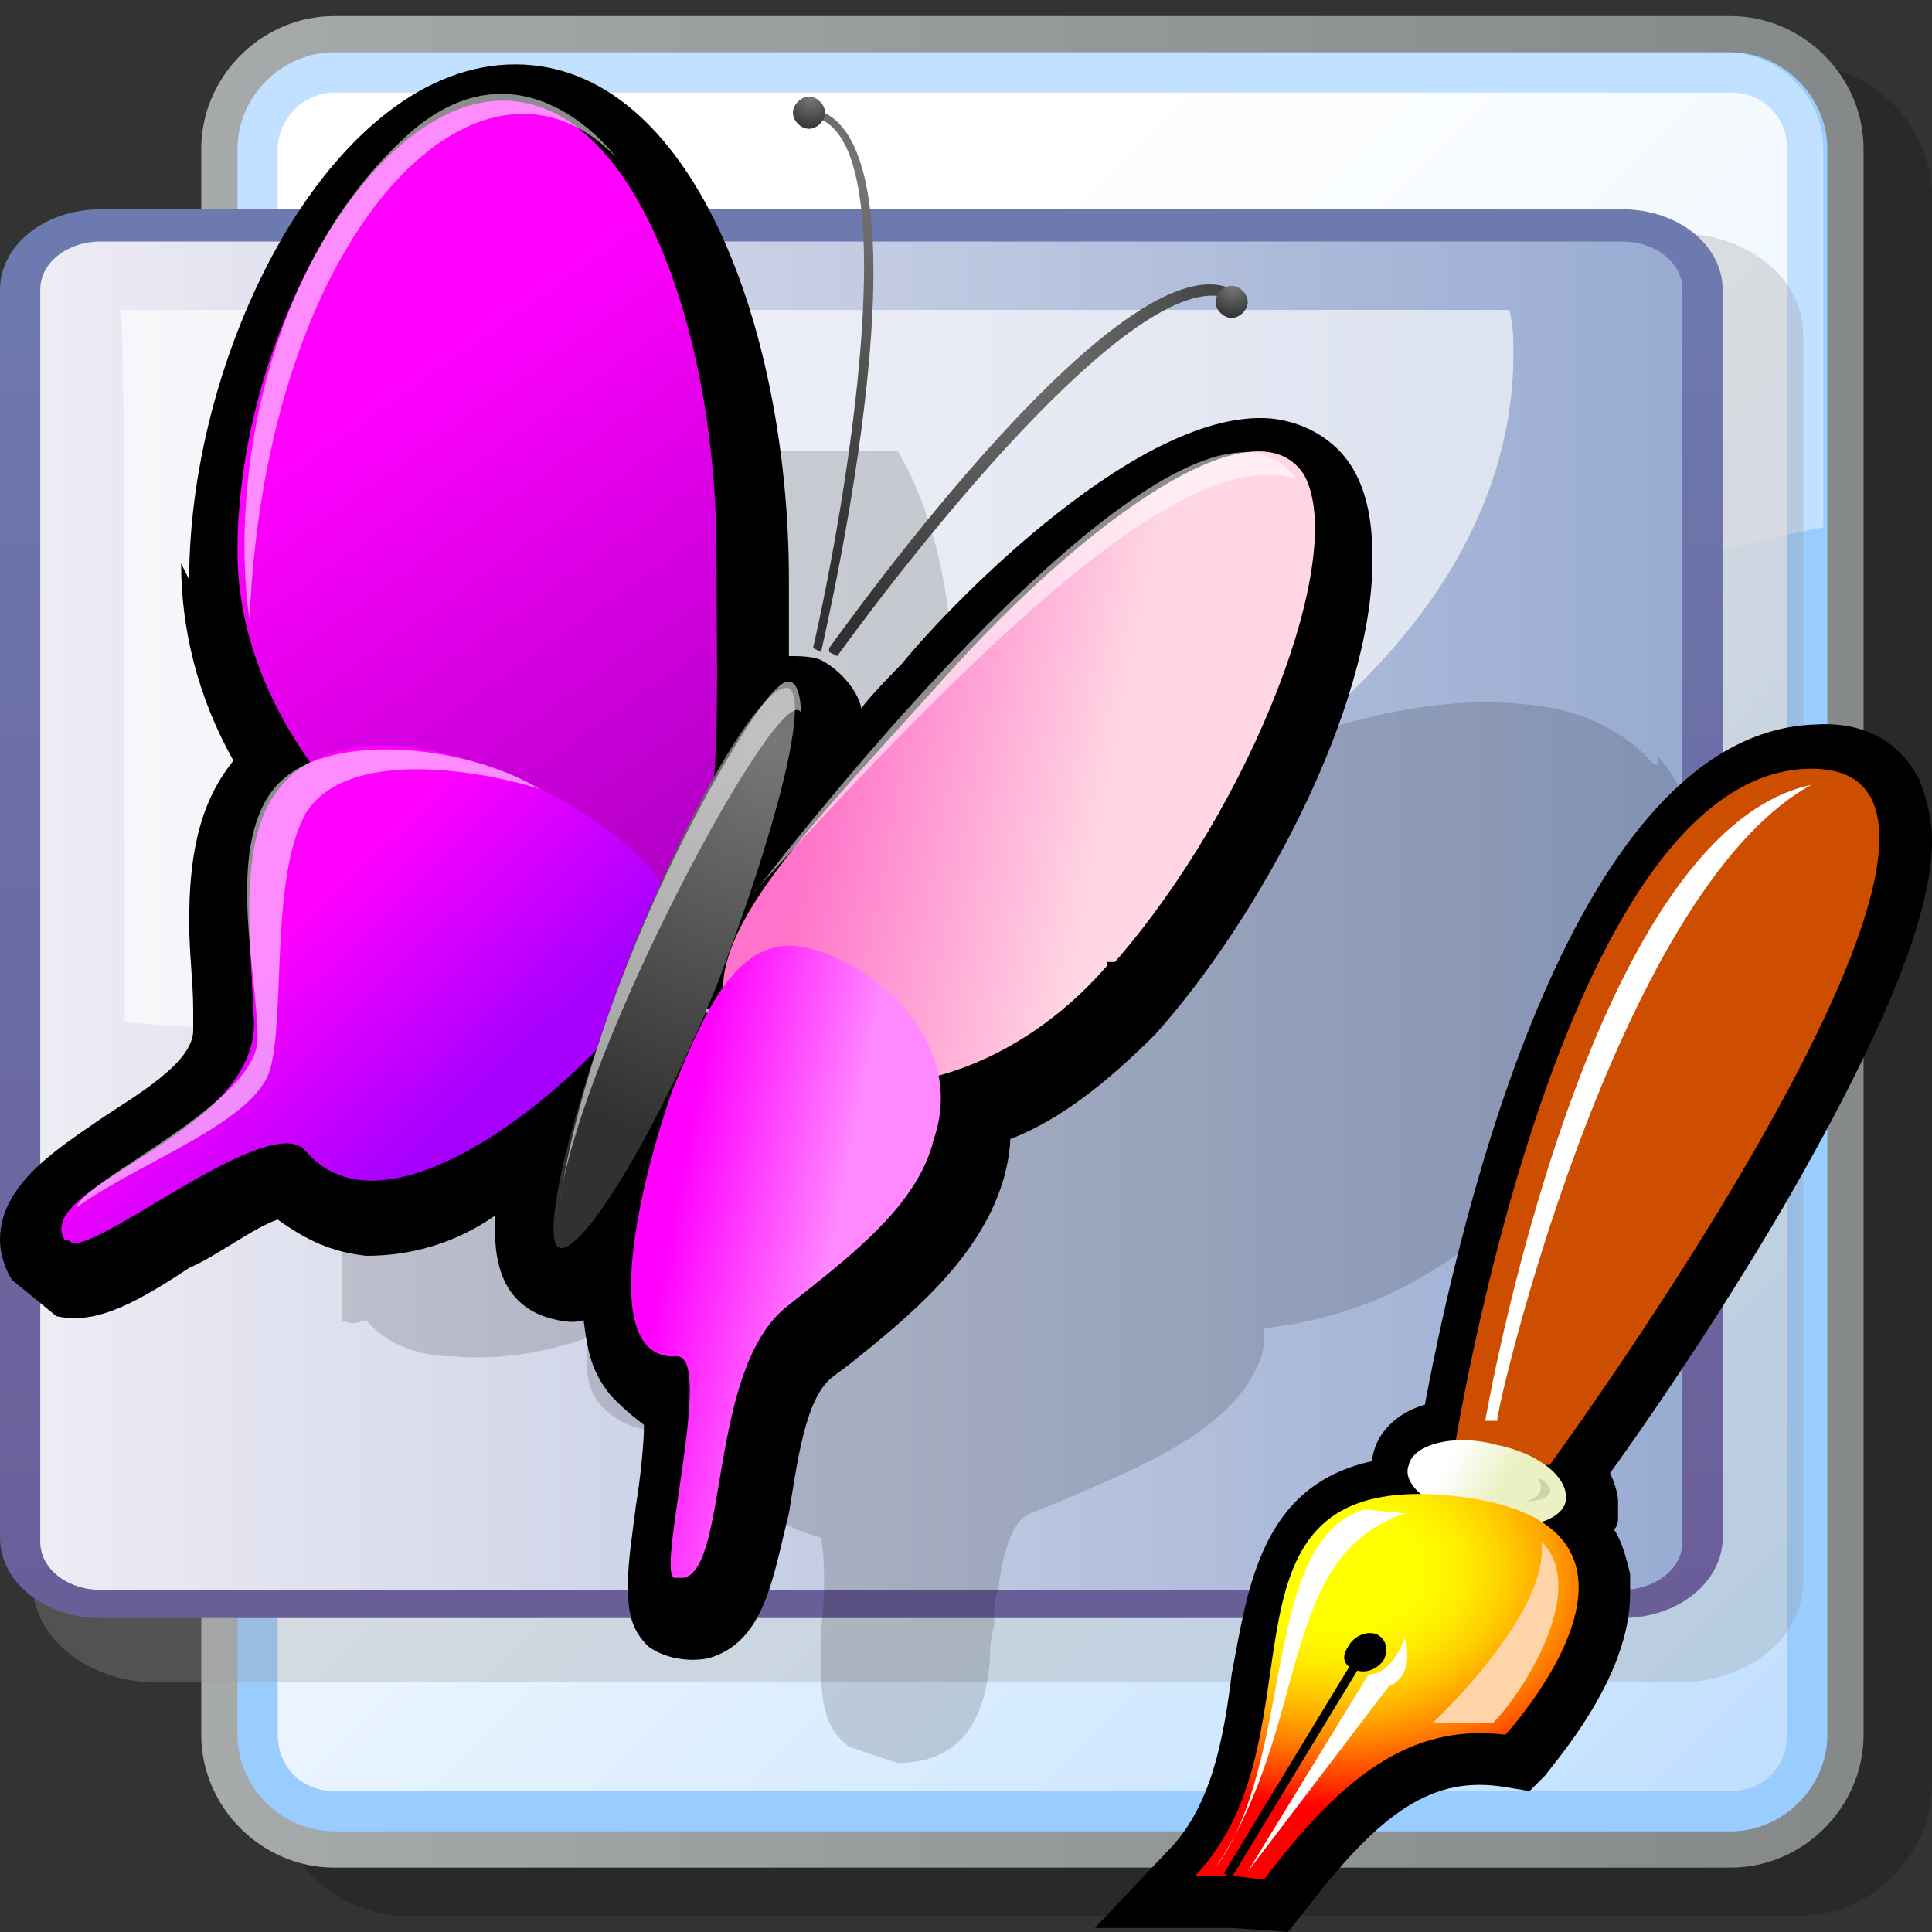 <?xml version="1.0" encoding="UTF-8" standalone="no"?>
<!DOCTYPE svg PUBLIC "-//W3C//DTD SVG 20010904//EN"
"http://www.w3.org/TR/2001/REC-SVG-20010904/DTD/svg10.dtd">
<!-- Created with Sodipodi ("http://www.sodipodi.com/") -->
<svg
   xmlns:x="http://ns.adobe.com/Extensibility/1.0/"
   xmlns:i="http://ns.adobe.com/AdobeIllustrator/10.0/"
   xmlns:graph="http://ns.adobe.com/Graphs/1.0/"
   xmlns="http://www.w3.org/2000/svg"
   xmlns:xlink="http://www.w3.org/1999/xlink"
   xmlns:a="http://ns.adobe.com/AdobeSVGViewerExtensions/3.0/"
   xml:space="preserve"
   i:viewOrigin="282.9219 419.0313"
   i:rulerOrigin="0 0"
   i:pageBounds="0 792 612 0"
   width="48"
   height="48"
   viewBox="0 0 48 48"
   overflow="visible"
   enable-background="new 0 0 48 48"
   xmlns:sodipodi="http://sodipodi.sourceforge.net/DTD/sodipodi-0.dtd"
   id="svg602"
   sodipodi:version="0.34"
   sodipodi:docname="C:\msys\home\su_blanc\mldonkey-2.5.12\src\gtk2\rsvg\mime_wordprocessing.svg"><rect x="0" y="0" width="48" height="48" fill="#333333" stroke="none"/><defs
   id="defs746" /><sodipodi:namedview
   id="namedview745" /><g
   id="Layer_x5F_1"
   i:knockout="Off"
   i:layer="yes"
   i:dimmedPercent="3"
   i:rgbTrio="#4F008000FFFF"><g
   id="g620"
   i:knockout="Off"><path
   id="path155"
   i:isolated="yes"
   i:knockout="Off"
   opacity="0.2"
   enable-background="new    "
   d="M10.1,1.6      c-1.8,0-3.3,1.5-3.3,3.3v39.4c0,1.8,1.5,3.3,3.3,3.3h34.6c1.8,0,3.3-1.5,3.3-3.3V4.9c0-1.8-1.5-3.3-3.3-3.3H10.1z" /><linearGradient
   id="path162_1_"
   gradientUnits="userSpaceOnUse"
   x1="-1951.842"
   y1="291.729"
   x2="-1731.342"
   y2="291.729"
   gradientTransform="matrix(0.188 0 0 -0.188 370.913 78.1)"><stop
   offset="0"
   style="stop-color:#A7ABAC"
   id="stop609" /><stop
   offset="1"
   style="stop-color:#85898A"
   id="stop610" /><a:midPointStop
   offset="0"
   style="stop-color:#A7ABAC"
   id="midPointStop611" /><a:midPointStop
   offset="0.5"
   style="stop-color:#A7ABAC"
   id="midPointStop612" /><a:midPointStop
   offset="1"
   style="stop-color:#85898A"
   id="midPointStop613" /></linearGradient><path
   id="path162"
   fill="url(#path162_1_)"
   d="M8.3,0.4C6.5,0.4,5,1.9,5,3.7v39.4c0,1.8,1.5,3.3,3.3,3.3H43      c1.8,0,3.3-1.5,3.3-3.3V3.7c0-1.8-1.5-3.3-3.3-3.3H8.3z" /><path
   id="path163"
   fill="#99CCFF"
   d="M5.9,43.1c0,1.3,1.1,2.4,2.4,2.4H43c1.3,0,2.4-1.1,2.4-2.4V3.7c0-1.3-1.1-2.4-2.4-2.4H8.3      C7,1.3,5.9,2.4,5.9,3.7V43.1z" /><linearGradient
   id="path170_1_"
   gradientUnits="userSpaceOnUse"
   x1="-1887.144"
   y1="337.473"
   x2="-1638.295"
   y2="88.623"
   gradientTransform="matrix(0.188 0 0 -0.188 370.913 78.1)"><stop
   offset="0"
   style="stop-color:#FFFFFF"
   id="stop617" /><stop
   offset="1"
   style="stop-color:#99CCFF"
   id="stop618" /><a:midPointStop
   offset="0"
   style="stop-color:#FFFFFF"
   id="midPointStop619" /><a:midPointStop
   offset="0.5"
   style="stop-color:#FFFFFF"
   id="midPointStop620" /><a:midPointStop
   offset="1"
   style="stop-color:#99CCFF"
   id="midPointStop621" /></linearGradient><path
   id="path170"
   fill="url(#path170_1_)"
   d="M8.3,2.3C7.5,2.3,6.9,3,6.9,3.7v39.4c0,0.8,0.6,1.4,1.4,1.4H43      c0.8,0,1.4-0.6,1.4-1.4V3.7c0-0.8-0.6-1.4-1.4-1.4H8.3z" /><path
   id="path171"
   i:isolated="yes"
   i:knockout="Off"
   opacity="0.4"
   fill="#FFFFFF"
   enable-background="new    "
   d="M32.5,19.1      c3.7-3.4,8.1-5.1,12.8-6V3.7c0-1.3-1.1-2.4-2.4-2.4H8.3C7,1.3,5.9,2.4,5.9,3.7v28.2C15.7,32.7,24.9,25.9,32.5,19.1z" /></g></g><g
   id="Layer_x5F_2"
   i:knockout="Off"
   i:layer="yes"
   i:dimmedPercent="3"
   i:rgbTrio="#4F004F00FFFF"><g
   id="g625"
   i:knockout="Off"><path
   id="path172"
   i:isolated="yes"
   i:knockout="Off"
   opacity="0.3"
   fill="#999999"
   enable-background="new    "
   d="M3.9,5.7      c-1.7,0-3.1,1.1-3.1,2.5v31.1c0,1.4,1.4,2.5,3.1,2.5h37.8c1.7,0,3.1-1.1,3.1-2.5v-31c0-1.4-1.4-2.5-3.1-2.5L3.9,5.7L3.9,5.7z" /><linearGradient
   id="path179_1_"
   gradientUnits="userSpaceOnUse"
   x1="-1015.305"
   y1="232.636"
   x2="-1015.305"
   y2="25.157"
   gradientTransform="matrix(0.188 0 0 0.188 211.769 -0.469)"><stop
   offset="0"
   style="stop-color:#6A5B97"
   id="stop628" /><stop
   offset="1"
   style="stop-color:#6D7BB0"
   id="stop629" /><a:midPointStop
   offset="0"
   style="stop-color:#6A5B97"
   id="midPointStop630" /><a:midPointStop
   offset="0.5"
   style="stop-color:#6A5B97"
   id="midPointStop631" /><a:midPointStop
   offset="1"
   style="stop-color:#6D7BB0"
   id="midPointStop632" /></linearGradient><path
   id="path179"
   fill="url(#path179_1_)"
   d="M42.8,38.2c0,1.1-1.1,2-2.5,2H2.5c-1.4,0-2.5-0.9-2.5-2v-31c0-1.1,1.1-2,2.5-2      h37.8c1.4,0,2.5,0.9,2.5,2V38.2L42.8,38.2z" /><linearGradient
   id="path186_1_"
   gradientUnits="userSpaceOnUse"
   x1="-1124.103"
   y1="123.834"
   x2="-906.923"
   y2="123.834"
   gradientTransform="matrix(0.188 0 0 0.188 211.769 -0.469)"><stop
   offset="0"
   style="stop-color:#EFEDF5"
   id="stop635" /><stop
   offset="1"
   style="stop-color:#99ACD2"
   id="stop636" /><a:midPointStop
   offset="0"
   style="stop-color:#EFEDF5"
   id="midPointStop637" /><a:midPointStop
   offset="0.5"
   style="stop-color:#EFEDF5"
   id="midPointStop638" /><a:midPointStop
   offset="1"
   style="stop-color:#99ACD2"
   id="midPointStop639" /></linearGradient><path
   id="path186"
   fill="url(#path186_1_)"
   d="M2.5,6C1.7,6,1,6.5,1,7.2v31.1c0,0.7,0.7,1.2,1.5,1.2h37.8c0.8,0,1.5-0.5,1.5-1.2      V7.2c0-0.7-0.7-1.2-1.5-1.2H2.5L2.5,6z" /><path
   id="path187"
   i:isolated="yes"
   i:knockout="Off"
   opacity="0.64"
   fill="#FFFFFF"
   enable-background="new    "
   d="M3.1,25.4      c1.4,0.1,2.8,0.2,4.2,0.2c16.8,0,30.3-7.5,30.3-16.8c0-0.4,0-0.7-0.1-1.1c-7.7,0-33.4,0-34.5,0C3.1,8.2,3.1,17.4,3.1,25.4z" /></g></g><g
   id="Layer_x5F_3"
   i:knockout="Off"
   i:layer="yes"
   i:dimmedPercent="3"
   i:rgbTrio="#4F00FFFF4F00"><g
   id="g643"
   i:knockout="Off"><path
   id="path644"
   i:isolated="yes"
   i:knockout="Off"
   opacity="0.15"
   enable-background="new    "
   d="M41.1,19      c-0.8-0.9-1.9-1.4-3.2-1.5c-3.5-0.4-8,1.5-11.2,3.6l-1.3,0.8c-0.2,0.1-0.3,0.2-0.4,0.3c-0.1-0.2-0.4-0.4-0.8-0.7      c-0.2-0.1-0.5-0.1-0.8-0.2c0-0.1,0.2-1.6,0.2-1.6c0.3-3.1,0-6.3-1.3-8.5H11.5c-1.3,1.5-2.4,3.5-3,5.5v4.7      c0.1,0.4,0.3,0.9,0.6,1.3c-0.2,0.2-0.4,0.4-0.6,0.5v9.6c0.2,0.1,0.3,0.1,0.6,0c0.5,0.6,1.3,0.9,2.2,0.9c1.1,0.1,2.3-0.1,3.4-0.5      c0,0.1,0,0.2-0.1,0.3c-0.1,1,0.2,1.5,1,1.9c0.8,0.3,1.5,0.1,2.2-0.3c0.1,0.7,0.3,1.2,0.7,1.8c0.4,0.7,1.1,1.1,1.9,1.3      c0.1,0.5,0.1,1.7,0,2.2c0,1.5-0.1,2.4,0.7,3l1.2,0.4c1.8,0,2.2-1.4,2.3-2.6c0-0.2,0-0.5,0.1-0.8c0-0.3,0-0.7,0.1-0.9      c0.1-0.8,0.3-1.7,0.8-1.9l0.5-0.2c2.1-0.9,4.5-1.8,5.2-3.6c0.1-0.2,0.1-0.4,0.1-0.7V33c1.8-0.2,3.3-0.8,4.6-1.7      c3.2-2,5.6-5.4,6.2-8.5c0-0.1,0-0.2,0-0.3c0.2-1.4-0.2-2.8-1-3.7V19H41.1z" /><path
   d="M4.5,14c0,1.6,0.4,3.3,1.3,4.9c-0.9,1.1-1.1,2.5-1.1,4c0,0.8,0.1,1.5,0.1,2.2v0.5l0,0c0,0.8-1.4,1.6-2.3,2.2      c-1,0.7-2.5,1.6-2.5,3c0,0.3,0.1,0.7,0.3,1l1.1,0.9c0.9,0.2,1.8-0.2,3.3-1.2c0.7-0.3,1.6-1,2.2-1.2c0.7,0.5,1.3,0.8,2.2,0.9      c1.1,0,2.2-0.3,3.2-1c0,0.1,0,0.2,0,0.4c0,1.1,0.4,1.8,1.2,2.1c0.3,0.1,0.7,0.2,1,0.1c0.1,0.8,0.2,1.3,0.7,1.9      c0.2,0.2,0.4,0.4,0.8,0.7c0,0.5-0.1,1.4-0.2,2c-0.1,0.8-0.2,1.4-0.2,2c0,0.7,0.1,1.1,0.5,1.5c0.4,0.3,1,0.4,1.5,0.3      c1.4-0.4,1.6-2,2-3.6c0.2-1.2,0.4-2.9,1.1-3.4l0.4-0.3c1.5-1.2,3.2-2.6,3.8-4.5c0.1-0.3,0.2-0.8,0.2-1.1      c1.3-0.5,2.5-1.5,3.6-2.6c2.6-2.9,5.4-8.1,5.4-11.8c0-0.8-0.1-1.5-0.4-2.1c-0.4-0.8-1.2-1.3-2.1-1.4c-3.2-0.3-7.9,4.5-9.2,6.1      c0,0-0.8,0.8-1,1.1c-0.1-0.5-0.6-1-1-1.2c-0.2-0.1-0.6-0.1-0.8-0.1c0-0.1,0-1.9,0-1.9c0-6.2-2.4-12.8-6.8-12.8      c-4.5,0-8.1,7-8.1,12.8L4.5,14z M16.6,24.6c0.1,0,0.6,0.2,1.2,0.6c-0.7-0.1-1.2-0.2-1.2-0.2c0-0.1,0-0.1,0.1-0.3h-0.1V24.6z"
   id="path645" /><linearGradient
   id="path652_1_"
   gradientUnits="userSpaceOnUse"
   x1="-722.524"
   y1="18.277"
   x2="-715.438"
   y2="17.181"
   gradientTransform="matrix(-0.999 -3.400000e-002 -3.400000e-002 0.999 -693.536 -23.403)"><stop
   offset="0"
   style="stop-color:#FFD6E2"
   id="stop647" /><stop
   offset="1"
   style="stop-color:#FF74CA"
   id="stop648" /><a:midPointStop
   offset="0"
   style="stop-color:#FFD6E2"
   id="midPointStop649" /><a:midPointStop
   offset="0.5"
   style="stop-color:#FFD6E2"
   id="midPointStop650" /><a:midPointStop
   offset="1"
   style="stop-color:#FF74CA"
   id="midPointStop651" /></linearGradient><path
   id="path652"
   fill="url(#path652_1_)"
   d="M27.5,24c-3.4,3.9-8.2,3.5-9.3,1.5c-1.1-2,1.8-4.8,5.3-8.7c3.5-3.9,7.7-6.9,8.9-5      c1.1,2-1.3,8.2-4.7,12.1h-0.2V24z" /><linearGradient
   id="path659_1_"
   gradientUnits="userSpaceOnUse"
   x1="-700.991"
   y1="12.484"
   x2="-708.929"
   y2="23.659"
   gradientTransform="matrix(-1 0 0 1 -691.033 -3.119)"><stop
   offset="0"
   style="stop-color:#FF00FF"
   id="stop654" /><stop
   offset="1"
   style="stop-color:#B300C7"
   id="stop655" /><a:midPointStop
   offset="0"
   style="stop-color:#FF00FF"
   id="midPointStop656" /><a:midPointStop
   offset="0.5"
   style="stop-color:#FF00FF"
   id="midPointStop657" /><a:midPointStop
   offset="1"
   style="stop-color:#B300C7"
   id="midPointStop658" /></linearGradient><path
   id="path659"
   fill="url(#path659_1_)"
   d="M5.9,13.7c0,5.4,5.7,9.8,9,9.8c3.3,0,2.9-4.4,2.9-9.8c0-5.4-2-11.2-5.3-11.2      S5.9,8.4,5.9,13.7z" /><radialGradient
   id="path666_1_"
   cx="-540.423"
   cy="11.629"
   r="7.597"
   fx="-540.423"
   fy="11.629"
   gradientTransform="matrix(1 0 0 1 565.322 -3.119)"
   gradientUnits="userSpaceOnUse"><stop
   offset="0"
   style="stop-color:#787878"
   id="stop661" /><stop
   offset="1"
   style="stop-color:#313131"
   id="stop662" /><a:midPointStop
   offset="0"
   style="stop-color:#787878"
   id="midPointStop663" /><a:midPointStop
   offset="0.5"
   style="stop-color:#787878"
   id="midPointStop664" /><a:midPointStop
   offset="1"
   style="stop-color:#313131"
   id="midPointStop665" /></radialGradient><path
   id="path666"
   fill="url(#path666_1_)"
   d="M20.6,16.2l0.2,0.1c2.1-2.9,7.8-10.1,9.9-8.8l0.1-0.2c-2.6-1.9-9.9,8.4-10.2,8.8      V16.2z" /><radialGradient
   id="path673_1_"
   cx="-544.535"
   cy="7.512"
   r="9.158"
   fx="-544.535"
   fy="7.512"
   gradientTransform="matrix(1 0 0 1 565.322 -3.119)"
   gradientUnits="userSpaceOnUse"><stop
   offset="0"
   style="stop-color:#787878"
   id="stop668" /><stop
   offset="1"
   style="stop-color:#313131"
   id="stop669" /><a:midPointStop
   offset="0"
   style="stop-color:#787878"
   id="midPointStop670" /><a:midPointStop
   offset="0.5"
   style="stop-color:#787878"
   id="midPointStop671" /><a:midPointStop
   offset="1"
   style="stop-color:#313131"
   id="midPointStop672" /></radialGradient><path
   id="path673"
   fill="url(#path673_1_)"
   d="M20.2,2.9c2.4,0.5,0.8,9.7,0,13.2l0.2,0.1c0.1-0.5,3-12.8-0.2-13.5l-0.1,0.2H20.2      z" /><linearGradient
   id="path680_1_"
   gradientUnits="userSpaceOnUse"
   x1="-715.868"
   y1="30.922"
   x2="-711.799"
   y2="30.293"
   gradientTransform="matrix(-0.999 -3.400000e-002 -3.400000e-002 0.999 -693.536 -23.403)"><stop
   offset="0"
   style="stop-color:#FF88FF"
   id="stop675" /><stop
   offset="1"
   style="stop-color:#FF00FF"
   id="stop676" /><a:midPointStop
   offset="0"
   style="stop-color:#FF88FF"
   id="midPointStop677" /><a:midPointStop
   offset="0.5"
   style="stop-color:#FF88FF"
   id="midPointStop678" /><a:midPointStop
   offset="1"
   style="stop-color:#FF00FF"
   id="midPointStop679" /></linearGradient><path
   id="path680"
   fill="url(#path680_1_)"
   d="M17,39.2c1.1-0.3,0.6-5.1,2.5-6.7c1.5-1.2,3.3-2.5,3.7-4.2      c0.9-2.6-1.9-4.7-3.5-4.8c-1.6-0.1-2.4,2.2-3,3.6c-0.9,2.6-1.8,6.7,0.1,6.6c1-0.1-0.6,5.7,0,5.5H17z" /><linearGradient
   id="path687_1_"
   gradientUnits="userSpaceOnUse"
   x1="-783.052"
   y1="87.314"
   x2="-776.937"
   y2="86.368"
   gradientTransform="matrix(0.574 0.819 -0.819 0.574 527.671 614.717)"><stop
   offset="0"
   style="stop-color:#FF00FF"
   id="stop682" /><stop
   offset="1"
   style="stop-color:#A700FF"
   id="stop683" /><a:midPointStop
   offset="0"
   style="stop-color:#FF00FF"
   id="midPointStop684" /><a:midPointStop
   offset="0.5"
   style="stop-color:#FF00FF"
   id="midPointStop685" /><a:midPointStop
   offset="1"
   style="stop-color:#A700FF"
   id="midPointStop686" /></linearGradient><path
   id="path687"
   fill="url(#path687_1_)"
   d="M1.6,30.8c-0.8-1.4,5-2.6,4.7-5.6c-0.1-2.2-0.4-4.6,0.8-5.8c2-2.1,6.9,0,8.8,1.9      c1.9,1.9,0.1,3.5-1,4.7c-2,2.1-5.6,4.6-7.3,2.6c-0.9-1.1-5.6,2.9-5.9,2.2H1.6z" /><radialGradient
   id="path694_1_"
   cx="-683.69"
   cy="13.065"
   r="6.938"
   fx="-683.69"
   fy="13.065"
   gradientTransform="matrix(-1.361 -0.55 -0.55 1.361 -904.041 -375.295)"
   gradientUnits="userSpaceOnUse"><stop
   offset="0"
   style="stop-color:#787878"
   id="stop689" /><stop
   offset="1"
   style="stop-color:#313131"
   id="stop690" /><a:midPointStop
   offset="0"
   style="stop-color:#787878"
   id="midPointStop691" /><a:midPointStop
   offset="0.5"
   style="stop-color:#787878"
   id="midPointStop692" /><a:midPointStop
   offset="1"
   style="stop-color:#313131"
   id="midPointStop693" /></radialGradient><path
   id="path694"
   fill="url(#path694_1_)"
   d="M15.7,23.6c-1.5,3.9-2.3,7.2-1.8,7.4s2.3-2.6,3.9-6.5c1.5-3.9,2.3-7.1,1.8-7.4      C19,16.9,17.3,19.7,15.7,23.6z" /><radialGradient
   id="path701_1_"
   cx="-545.182"
   cy="5.565"
   r="0.787"
   fx="-545.182"
   fy="5.565"
   gradientTransform="matrix(1 0 0 1 565.322 -3.119)"
   gradientUnits="userSpaceOnUse"><stop
   offset="0"
   style="stop-color:#787878"
   id="stop696" /><stop
   offset="1"
   style="stop-color:#313131"
   id="stop697" /><a:midPointStop
   offset="0"
   style="stop-color:#787878"
   id="midPointStop698" /><a:midPointStop
   offset="0.5"
   style="stop-color:#787878"
   id="midPointStop699" /><a:midPointStop
   offset="1"
   style="stop-color:#313131"
   id="midPointStop700" /></radialGradient><path
   id="path701"
   fill="url(#path701_1_)"
   d="M19.7,2.8c0,0.2,0.2,0.4,0.4,0.4c0.2,0,0.4-0.2,0.4-0.4c0-0.2-0.2-0.4-0.4-0.4      C19.9,2.4,19.7,2.6,19.7,2.8z" /><radialGradient
   id="path708_1_"
   cx="-534.685"
   cy="10.238"
   r="0.787"
   fx="-534.685"
   fy="10.238"
   gradientTransform="matrix(1 0 0 1 565.322 -3.119)"
   gradientUnits="userSpaceOnUse"><stop
   offset="0"
   style="stop-color:#787878"
   id="stop703" /><stop
   offset="1"
   style="stop-color:#313131"
   id="stop704" /><a:midPointStop
   offset="0"
   style="stop-color:#787878"
   id="midPointStop705" /><a:midPointStop
   offset="0.5"
   style="stop-color:#787878"
   id="midPointStop706" /><a:midPointStop
   offset="1"
   style="stop-color:#313131"
   id="midPointStop707" /></radialGradient><path
   id="path708"
   fill="url(#path708_1_)"
   d="M30.2,7.5c0,0.2,0.2,0.4,0.4,0.4c0.2,0,0.4-0.2,0.4-0.4s-0.2-0.4-0.4-0.4      C30.4,7.1,30.2,7.3,30.2,7.5z" /><path
   id="path709"
   i:isolated="yes"
   i:knockout="Off"
   opacity="0.55"
   fill="#FFFFFF"
   enable-background="new    "
   d="M15.3,3.9      c0,0-2.2-3-5-0.7C6.6,6.4,5.7,12,6.2,15.4C6.6,5.8,11.9,0.4,15.3,3.9z" /><path
   id="path710"
   i:isolated="yes"
   i:knockout="Off"
   opacity="0.55"
   fill="#FFFFFF"
   enable-background="new    "
   d="M18.8,22.1      C23.4,16.2,30.2,9,32.2,11.9c-2.5-0.8-6.9,3-13.5,10.3L18.8,22.1z" /><path
   id="path711"
   i:isolated="yes"
   i:knockout="Off"
   opacity="0.55"
   fill="#FFFFFF"
   enable-background="new    "
   d="M19.9,17.7      c-0.5-0.9-5.5,8.4-6,12.2c0.9-5.9,4.6-12.1,5.4-12.8C19.9,16.5,19.9,17.7,19.9,17.7z" /><path
   id="path712"
   i:isolated="yes"
   i:knockout="Off"
   opacity="0.55"
   fill="#FFFFFF"
   enable-background="new    "
   d="M13.4,19.6      c-1.8-1.1-5.4-1.5-6.6,0c-1.2,1.5-0.4,4.6-0.4,6.2c0,1.6-4.3,3.5-4.5,4.2c1.5-1.1,4.4-2.1,4.8-3.4c0.4-1.3,0-4.8,0.9-6.4      C8.6,18.6,11.8,19.1,13.4,19.6z" /></g><g
   id="g713"><path
   d="M45.1,18c-6,0.2-8.8,12.1-9.7,16.9c-0.7,0.2-1.2,0.7-1.3,1.3c0,0,0,0,0,0.1c-2.8,0.6-3.1,3.2-3.5,5.3      c-0.2,1.6-0.5,3.3-1.6,4.4l-1.8,1.9c0,0,3.3,0,3.4,0c0.1,0,1.4,0.1,1.4,0.1l0.4-0.5c1.9-2.5,3.2-3.4,5-3.1l0.6,0.1l0.4-0.4      c0.2-0.3,2.1-2.4,2.1-4.5c0-0.2,0-0.3,0-0.5c-0.1-0.4-0.2-0.8-0.4-1.1c0.1-0.1,0.1-0.2,0.1-0.3c0-0.1,0-0.3,0-0.4      c0-0.2-0.1-0.5-0.2-0.7c0.8-1.1,2.6-3.7,4.3-6.6c2.9-5,3.7-7.6,3.7-9.1c0-0.7-0.2-1.2-0.3-1.5C47.4,18.8,46.7,17.9,45.1,18      L45.1,18z"
   id="path714" /><path
   fill="#CD4E00"
   d="M38.5,36.4c0,0,12.8-17.5,6.4-17.3c-6.2,0.2-8.8,17.1-8.8,17.1L38.5,36.4L38.5,36.4z"
   id="path715" /><linearGradient
   id="XMLID_1_"
   gradientUnits="userSpaceOnUse"
   x1="-248.171"
   y1="382.348"
   x2="-247.019"
   y2="381.599"
   gradientTransform="matrix(1 0 0 -1 284.214 418.562)"><stop
   offset="0"
   style="stop-color:#FFFFFF"
   id="stop717" /><stop
   offset="1"
   style="stop-color:#ECF1C4"
   id="stop718" /><a:midPointStop
   offset="0"
   style="stop-color:#FFFFFF"
   id="midPointStop719" /><a:midPointStop
   offset="0.5"
   style="stop-color:#FFFFFF"
   id="midPointStop720" /><a:midPointStop
   offset="1"
   style="stop-color:#ECF1C4"
   id="midPointStop721" /></linearGradient><path
   fill="url(#XMLID_1_)"
   d="M38.9,37.3c-0.1,0.5-1.1,0.8-2.2,0.5c-1.1-0.3-1.9-0.9-1.7-1.4c0.1-0.5,1.1-0.8,2.2-0.5      C38.2,36.1,39,36.7,38.9,37.3L38.9,37.3z"
   id="path722" /><radialGradient
   id="XMLID_2_"
   cx="-246.293"
   cy="415.611"
   r="8.664"
   fx="-246.293"
   fy="415.611"
   gradientTransform="matrix(0.946 0 0 -0.682 266.219 322.43)"
   gradientUnits="userSpaceOnUse"><stop
   offset="0.236"
   style="stop-color:#FFFF00"
   id="stop724" /><stop
   offset="0.31"
   style="stop-color:#FFF900"
   id="stop725" /><stop
   offset="0.405"
   style="stop-color:#FFE900"
   id="stop726" /><stop
   offset="0.511"
   style="stop-color:#FFCF00"
   id="stop727" /><stop
   offset="0.626"
   style="stop-color:#FFAA00"
   id="stop728" /><stop
   offset="0.747"
   style="stop-color:#FF7B00"
   id="stop729" /><stop
   offset="0.874"
   style="stop-color:#FF4100"
   id="stop730" /><stop
   offset="1"
   style="stop-color:#FF0000"
   id="stop731" /><a:midPointStop
   offset="0.236"
   style="stop-color:#FFFF00"
   id="midPointStop732" /><a:midPointStop
   offset="0.654"
   style="stop-color:#FFFF00"
   id="midPointStop733" /><a:midPointStop
   offset="1"
   style="stop-color:#FF0000"
   id="midPointStop734" /></radialGradient><path
   fill="url(#XMLID_2_)"
   d="M29.7,46.6h0.9l0.8,0.1c1.9-2.5,3.6-3.9,6-3.6c0,0,4.7-5.1-1-5.9C29.6,36.3,33.1,43,29.7,46.6      L29.7,46.6z"
   id="path735" /><path
   fill="#FFD4A9"
   d="M38.3,38.3c0.2,1.8-2.7,4.5-2.7,4.5l1.5,0C37.8,42.1,39.5,39.5,38.3,38.3z"
   id="path736" /><path
   fill="#FFFFFF"
   d="M30.2,46.4c2-2.7,1.1-8.1,3.7-8.9l1,0.1C31.7,38.7,32.6,42.8,30.2,46.4z"
   id="path737" /><line
   stroke="#000000"
   stroke-width="0.22"
   x1="33.9"
   y1="41"
   x2="30.5"
   y2="46.6"
   id="line738" /><path
   fill="#FFFFFF"
   d="M34,41.6l-3,4.9l3.5-4.6c0.7-0.3,0.4-1.2,0.4-1.2S34.6,41.6,34,41.6z"
   id="path739" /><path
   d="M34.4,41.2c-0.1,0.2-0.4,0.4-0.7,0.3c-0.3-0.1-0.4-0.3-0.2-0.6c0.1-0.2,0.4-0.4,0.7-0.3C34.4,40.7,34.5,40.9,34.4,41.2z      "
   id="path740" /><path
   fill="#FFFFFF"
   d="M45,19.5c-5.6,1.2-8.1,15.8-8.1,15.8h0.3C37.1,35.3,40.1,22.2,45,19.5L45,19.5z"
   id="path741" /><path
   fill="#CDD4A9"
   d="M38.2,36.7c0.3,0.5-0.3,0.6-0.3,0.6s0.5,0,0.6-0.2C38.6,36.9,38.2,36.7,38.2,36.7L38.2,36.7z"
   id="path742" /></g></g><g
   id="Layer_x5F_4"
   i:knockout="Off"
   i:layer="yes"
   i:dimmedPercent="3"
   i:rgbTrio="#4F00FFFF4F00"><rect
   id="path241"
   i:knockout="Off"
   fill="none"
   width="48"
   height="48" /></g></svg>
